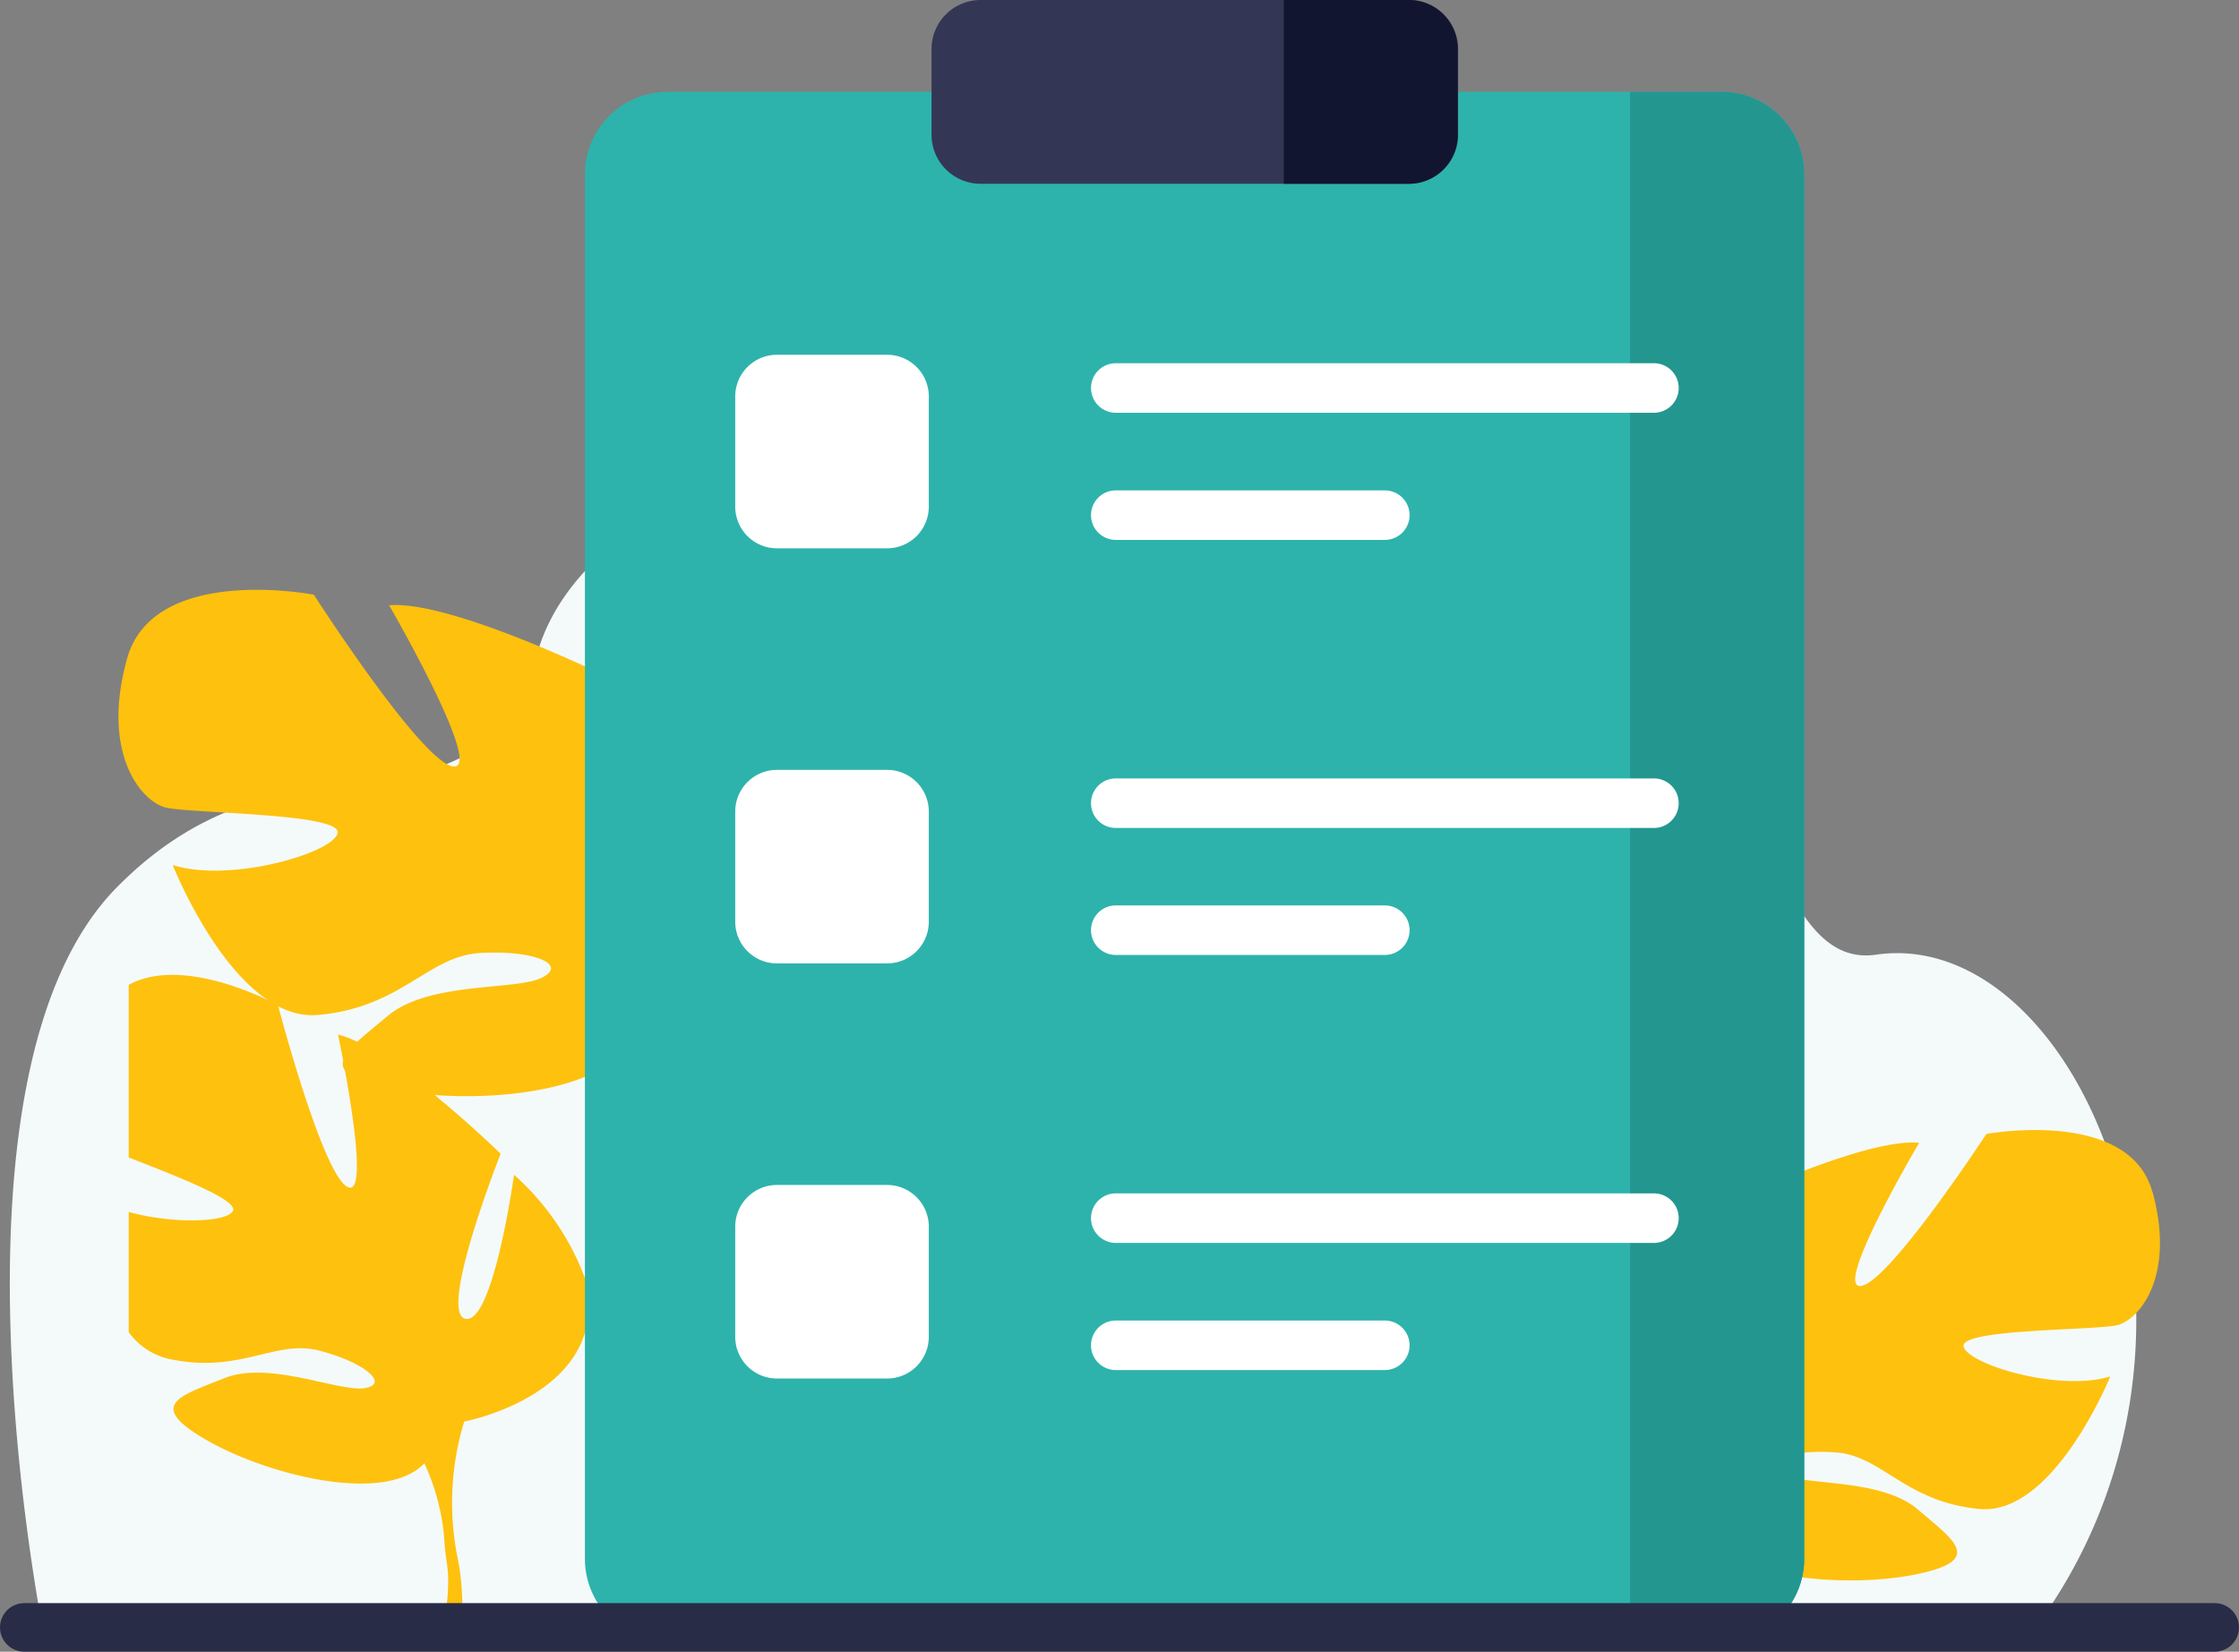 <svg xmlns="http://www.w3.org/2000/svg" width="46.091" height="34.009" viewBox="0 0 46.091 34.009">
    <rect x="0" y="0" width="46.091" height="34.009" fill="#808080" stroke="none"/>
    <defs>
        <style>
            .cls-2{fill:#fec10d}.cls-7{fill:#fff}
        </style>
    </defs>
    <g id="Plan_artwork" transform="translate(-5986.027 -10674)">
        <path id="Path_1425" fill="#f4fafa" d="M.712 23.55S-1.639 12 2.2 8.1c3.707-3.764 7.347-.462 8.68-4.895.6-2 3.251-3.912 5.722-2.87a5.772 5.772 0 0 1 2.807 3.151c2.632 5.814 4.9 5.784 6.711 4.709 2.083-1.233 3.164-5.415 6.424-4.63 3.768.907 3.529 6.258 5.874 5.919 4.265-.617 7.872 8.034 3.067 14.138z" transform="translate(5986.23 10684.173)"/>
        <path id="Path_1435" d="M9.923 6.784S8.5 10.012 7.911 9.709s1.85-3.483 1.85-3.483-1.778-3.1-2.89-3.72c0 0-.271 3.924-.763 3.487s-.4-4.534-.4-4.534S3.332-.918 1.785.4.389 3 .723 3.38 3.67 5.506 3.371 5.8.954 5.421.187 4.448c0 0-.751 3.4.754 4.233s2.543.263 3.464.8 1.4 1.209.8 1.143S3.234 9.381 2.115 9.5.17 9.587 1.3 10.758s3.6 2.621 4.761 1.936l.146-.086a.647.647 0 0 1-.146.086A5.125 5.125 0 0 1 6 14.614c-.025.113-.051.273-.081.5l-.042.234a9.858 9.858 0 0 1-1.951 3.3l.228.268a5.652 5.652 0 0 0 2.053-3.989 6.511 6.511 0 0 1 1.015-2.917s3.493.322 3.634-2.4a6.077 6.077 0 0 0-.933-2.821" class="cls-2" transform="rotate(-34 20473.278 -4447.085)"/>
        <path id="Path_1459" d="M9.4 1039.274a5.353 5.353 0 0 0-1.473-2.164s-.428 3.08-1 2.965.724-3.4.724-3.4-2.258-2.2-3.348-2.452c0 0 .72 3.39.2 3.139s-1.435-3.744-1.435-3.744-1.905-1.059-3.073-.42v3.554c.894.354 2.277.872 2.143 1.105s-1.223.269-2.143.018v2.475a1.412 1.412 0 0 0 .783.539c1.477.344 2.218-.393 3.127-.163s1.476.685.953.775-1.969-.574-2.889-.206-1.626.548-.388 1.267 3.681 1.35 4.5.488l.1-.108a.572.572 0 0 1-.1.109 4.516 4.516 0 0 1 .415 1.641c.006.1.023.243.052.438.01.09.017.164.021.214a4.6 4.6 0 0 1-.148 1.275h.394a4.917 4.917 0 0 0-.068-1.712 5.736 5.736 0 0 1 .154-2.717c.007 0 3.036-.576 2.5-2.916" class="cls-2" transform="translate(5988.682 9661.08)"/>
        <path id="Path_1460" d="M1155.936 1147.135c-.473-1.747-3.42-1.2-3.42-1.2s-2 3.057-2.583 3.129 1.2-2.947 1.2-2.947c-1.128-.109-4 1.274-4 1.274s.182 3.566-.4 3.493 0-3.166 0-3.166a5.417 5.417 0 0 0-2.11 1.6c-1.274 2.074 1.455 3.6 1.455 3.6a5.8 5.8 0 0 1-.728 2.656 4.206 4.206 0 0 0-.348.707h.3c.024-.08.051-.157.081-.231l.086-.191c.091-.178.152-.309.191-.4a4.57 4.57 0 0 1 .927-1.439.574.574 0 0 1-.064-.136l.064.136c.509 1.092 3.056 1.274 4.476.983s.8-.691.037-1.341-2.365-.478-2.838-.733.218-.509 1.164-.437 1.419 1.019 2.948 1.164 2.693-2.729 2.693-2.729c-1.055.327-2.947-.255-3.02-.619s2.729-.328 3.166-.437 1.2-.982.728-2.729" class="cls-2" transform="translate(4874.401 9551.414)"/>
        <g id="clipboard" transform="translate(5998.069 10674)">
            <g id="Group_1756">
                <g id="Group_1744">
                    <g id="Group_1743">
                        <g id="Group_1742">
                            <g id="Group_1741">
                                <g id="Group_1740">
                                    <g id="Group_1739">
                                        <g id="Group_1738">
                                            <g id="Group_1737">
                                                <path id="Path_18654" fill="#2db3ac" d="M89.288 28.666h-21.7a1.7 1.7 0 0 0-1.7 1.7v28.505a1.7 1.7 0 0 0 1.7 1.7h21.7a1.7 1.7 0 0 0 1.7-1.7V30.365a1.7 1.7 0 0 0-1.7-1.699z" transform="translate(-65.889 -26.774)"/>
                                                <path id="Path_18655" fill="#239690" d="M393.71 28.666h-1.884v31.9h1.884a1.7 1.7 0 0 0 1.7-1.7V30.365a1.7 1.7 0 0 0-1.7-1.699z" transform="translate(-370.311 -26.774)"/>
                                                <path id="Path_18656" fill="#333755" d="M183.715 3.784H174.9a1.01 1.01 0 0 1-1.01-1.01V1.01A1.01 1.01 0 0 1 174.9 0h8.82a1.01 1.01 0 0 1 1.01 1.01v1.764a1.01 1.01 0 0 1-1.015 1.01z" transform="translate(-166.756)"/>
                                                <path id="Path_18657" fill="#12152f" d="M286.4 0h-2.57v3.784h2.57a1.01 1.01 0 0 0 1.01-1.01V1.01A1.01 1.01 0 0 0 286.4 0z" transform="translate(-269.444)"/>
                                            </g>
                                        </g>
                                    </g>
                                </g>
                            </g>
                        </g>
                    </g>
                </g>
                <g id="Group_1755" transform="translate(3.093 7.305)">
                    <g id="Group_1745">
                        <path id="Path_18658" d="M115.878 114.651h-2.267a.859.859 0 0 1-.859-.859v-2.267a.859.859 0 0 1 .859-.859h2.267a.859.859 0 0 1 .859.859v2.267a.859.859 0 0 1-.859.859z" class="cls-7" transform="translate(-112.752 -110.666)"/>
                        <path id="Path_18659" d="M115.878 244.132h-2.267a.859.859 0 0 1-.859-.859v-2.267a.859.859 0 0 1 .859-.859h2.267a.859.859 0 0 1 .859.859v2.267a.859.859 0 0 1-.859.859z" class="cls-7" transform="translate(-112.752 -231.6)"/>
                        <path id="Path_18660" d="M115.878 373.612h-2.267a.859.859 0 0 1-.859-.859v-2.267a.859.859 0 0 1 .859-.859h2.267a.859.859 0 0 1 .859.859v2.267a.859.859 0 0 1-.859.859z" class="cls-7" transform="translate(-112.752 -352.533)"/>
                    </g>
                    <g id="Group_1748" transform="translate(7.324 .174)">
                        <g id="Group_1746" transform="translate(0 2.618)">
                            <path id="Path_18661" d="M229.76 153.976h-5.538a.51.51 0 0 1 0-1.02h5.538a.51.51 0 1 1 0 1.02z" class="cls-7" transform="translate(-223.712 -152.956)"/>
                        </g>
                        <g id="Group_1747">
                            <path id="Path_18662" d="M235.3 114.317h-11.078a.51.51 0 0 1 0-1.02H235.3a.51.51 0 1 1 0 1.02z" class="cls-7" transform="translate(-223.712 -113.297)"/>
                        </g>
                    </g>
                    <g id="Group_1751" transform="translate(7.324 8.72)">
                        <g id="Group_1749" transform="translate(0 2.618)">
                            <path id="Path_18663" d="M229.76 283.457h-5.538a.51.51 0 0 1 0-1.02h5.538a.51.51 0 1 1 0 1.02z" class="cls-7" transform="translate(-223.712 -282.437)"/>
                        </g>
                        <g id="Group_1750">
                            <path id="Path_18664" d="M235.3 243.8h-11.078a.51.51 0 0 1 0-1.02H235.3a.51.51 0 1 1 0 1.02z" class="cls-7" transform="translate(-223.712 -242.777)"/>
                        </g>
                    </g>
                    <g id="Group_1754" transform="translate(7.324 17.267)">
                        <g id="Group_1752" transform="translate(0 2.618)">
                            <path id="Path_18665" d="M229.76 412.937h-5.538a.51.51 0 1 1 0-1.02h5.538a.51.51 0 1 1 0 1.02z" class="cls-7" transform="translate(-223.712 -411.917)"/>
                        </g>
                        <g id="Group_1753">
                            <path id="Path_18666" d="M235.3 373.277h-11.078a.51.51 0 1 1 0-1.02H235.3a.51.51 0 1 1 0 1.02z" class="cls-7" transform="translate(-223.712 -372.257)"/>
                        </g>
                    </g>
                </g>
            </g>
        </g>
        <path id="Line_36" fill="none" stroke="#282c47" stroke-linecap="round" d="M0 0L45.091 0" transform="translate(5986.527 10707.509)"/>
    </g>
</svg>
